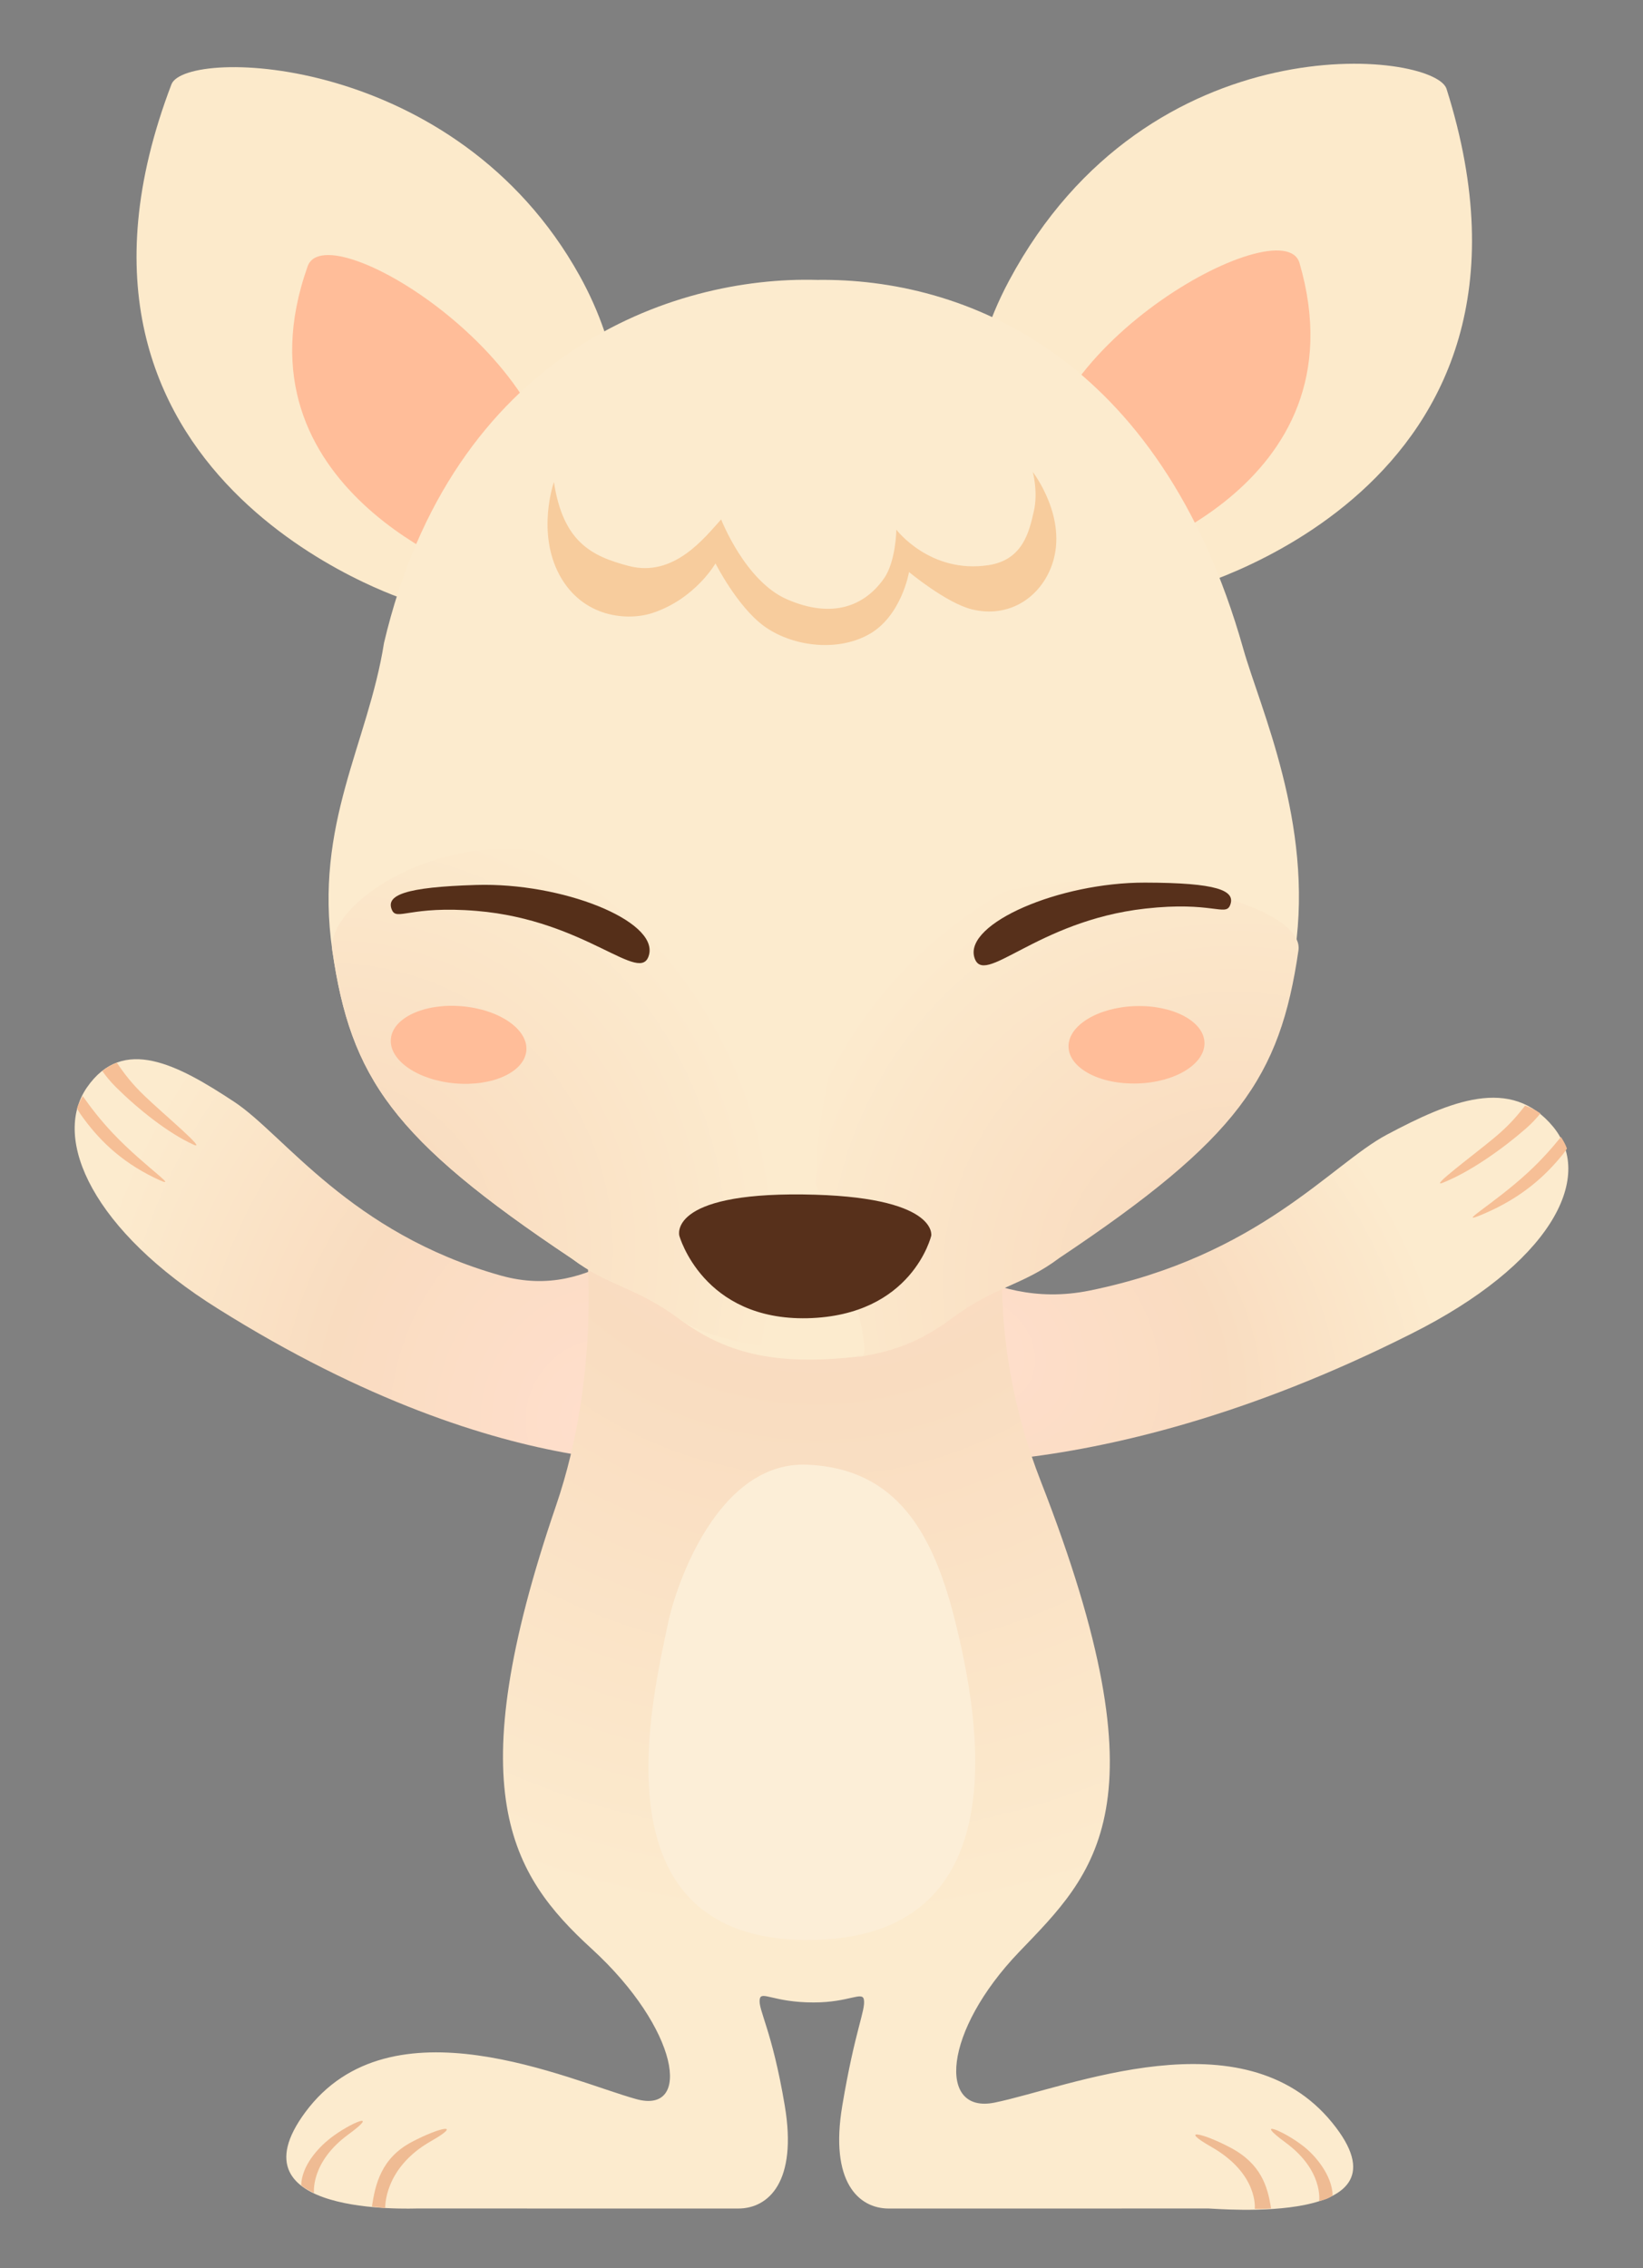 <?xml version="1.0" encoding="utf-8"?>
<!-- Generator: Adobe Illustrator 17.0.0, SVG Export Plug-In . SVG Version: 6.00 Build 0)  -->
<!DOCTYPE svg PUBLIC "-//W3C//DTD SVG 1.1//EN" "http://www.w3.org/Graphics/SVG/1.1/DTD/svg11.dtd">
<svg version="1.1" id="图层_1" xmlns="http://www.w3.org/2000/svg" xmlns:xlink="http://www.w3.org/1999/xlink" x="0px" y="0px"
	 width="269.183px" height="371.517px" viewBox="0 0 269.183 371.517" enable-background="new 0 0 269.183 371.517"
	 xml:space="preserve">
<rect x="0" y="0" width="269.183" height="371.517" fill="#808080" stroke="none"/>
<radialGradient id="SVGID_1_" cx="56.229" cy="293.621" r="83.009" fx="56.321" fy="302.059" gradientTransform="matrix(1.036 -0.061 -0.061 1.105 57.278 -97.827)" gradientUnits="userSpaceOnUse">
	<stop  offset="0" style="stop-color:#FFDECC"/>
	<stop  offset="0.518" style="stop-color:#F9DCC0"/>
	<stop  offset="1" style="stop-color:#FCEBCE"/>
</radialGradient>
<path fill-rule="evenodd" clip-rule="evenodd" fill="url(#SVGID_1_)" d="M115.262,239.126c0,0-31.14,5.605-79.552-24.77
	c-20.309-12.673-27.36-27.719-21.466-36.245c5.902-8.521,14.811-3.794,24.152,2.372c8.162,5.386,18.983,21.494,43.639,28.435
	c15.963,4.494,23.916-9.444,28.848-5.044C120.982,212.883,115.262,239.126,115.262,239.126z"/>
<path fill-rule="evenodd" clip-rule="evenodd" fill="#F6BF96" d="M23.714,179.525c3.142,3.012,10.348,9.02,7.996,7.957
	c-4.175-1.885-9.099-5.833-12.699-9.401c-0.951-0.944-1.655-1.823-2.25-2.663c0.761-0.596,1.552-1.059,2.379-1.366
	C20.364,175.872,21.631,177.538,23.714,179.525z"/>
<path fill-rule="evenodd" clip-rule="evenodd" fill="#F6BF96" d="M18.539,185.661c5.373,5.664,11.625,9.585,6.816,7.266
	c-5.8-2.801-9.409-6.532-12.118-10.371c-0.189-0.267-0.408-0.635-0.622-0.993c0.219-0.723,0.581-1.381,0.939-2.04
	C14.872,181.393,16.45,183.46,18.539,185.661z"/>
<radialGradient id="SVGID_2_" cx="298.729" cy="305.053" r="67.043" gradientTransform="matrix(1.175 0.101 0.101 1.062 -222.445 -133.071)" gradientUnits="userSpaceOnUse">
	<stop  offset="0" style="stop-color:#FFDECC"/>
	<stop  offset="0.518" style="stop-color:#F9DCC0"/>
	<stop  offset="1" style="stop-color:#FCEBCE"/>
</radialGradient>
<path fill-rule="evenodd" clip-rule="evenodd" fill="url(#SVGID_2_)" d="M141.77,239.008c0,0,35.437,6.639,89.418-20.537
	c22.648-11.334,30.208-25.482,23.288-33.901c-6.929-8.413-16.886-4.241-27.294,1.296c-9.094,4.836-20.894,19.851-48.629,25.509
	c-17.956,3.664-27.362-10.03-32.824-6.009C134.545,213.6,141.77,239.008,141.77,239.008z"/>
<path fill-rule="evenodd" clip-rule="evenodd" fill="#F6BF96" d="M244.966,186.232c-3.358,2.83-11.052,8.476-8.549,7.476
	c4.444-1.775,9.7-5.486,13.549-8.838c1.017-0.887,1.771-1.712,2.409-2.502c-0.803-0.557-1.637-0.99-2.512-1.277
	C248.55,182.8,247.192,184.365,244.966,186.232z"/>
<path fill-rule="evenodd" clip-rule="evenodd" fill="#F6BF96" d="M250.404,191.977c-5.747,5.321-12.411,9.009-7.291,6.826
	c6.176-2.636,10.035-6.142,12.941-9.746c0.203-0.251,0.438-0.596,0.669-0.932c-0.226-0.677-0.604-1.294-0.978-1.911
	C254.329,187.968,252.638,189.909,250.404,191.977z"/>
<radialGradient id="SVGID_3_" cx="133.725" cy="174.265" r="141.397" gradientUnits="userSpaceOnUse">
	<stop  offset="0" style="stop-color:#FFDECC"/>
	<stop  offset="0.373" style="stop-color:#F9DCC0"/>
	<stop  offset="1" style="stop-color:#FCEBCE"/>
</radialGradient>
<path fill="url(#SVGID_3_)" d="M218.253,347.662c-14.598-17.908-43.27-5.723-55.301-3.28c-9.374,1.904-8.473-11.668,4.043-24.702
	c12.349-12.86,24.353-23.773,3.494-77.146c-8.373-21.425-6.017-38.86-6.017-38.86l-31.347,13.188l-37.092-13.188
	c0,0,2.519,21.156-4.93,42.919c-15.967,46.651-7.505,60.398,5.831,72.593c14.32,13.095,16.517,27.177,7.299,24.622
	c-10.958-3.038-40.211-16.763-54.211,2.146c-12.666,17.108,17.316,15.768,18.614,15.768s47.407,0.02,52.337,0.01
	c4.93-0.01,9.696-4.36,7.603-16.83c-2.093-12.47-4.394-15.716-4.104-17.456c0.242-1.453,2.228,0.534,8.833,0.534
	c5.811,0,7.993-1.901,8.235-0.448c0.29,1.74-1.453,4.901-3.546,17.371c-2.093,12.47,2.673,16.82,7.603,16.83
	c4.93,0.01,51.04-0.01,52.337-0.01C199.231,361.724,232.24,364.821,218.253,347.662z"/>
<path fill="#FCEED7" d="M109.424,265.959c-2.598,12.543-12.272,51.787,22.891,51.787s27.906-36.943,24.278-51.787
	c-3.628-14.843-9.633-25.399-24.278-26.058C117.67,239.24,110.76,259.506,109.424,265.959z"/>
<path fill-rule="evenodd" clip-rule="evenodd" fill="#EFBB93" d="M60.934,361.398c0,0,0.398,0.092,2.183,0.252
	c0,0-0.312-6.51,7.481-10.946c5.267-2.998,1.676-2.41-3.142,0.13C62.45,353.474,61.483,357.785,60.934,361.398z"/>
<path fill-rule="evenodd" clip-rule="evenodd" fill="#EFBB93" d="M49.343,357.914c0,0,0.201,0.345,2.105,1.279
	c0,0-0.631-5.01,5.62-9.59c5.388-3.948,0.359-1.971-2.963,0.628C52.137,351.77,49.45,354.668,49.343,357.914z"/>
<path fill-rule="evenodd" clip-rule="evenodd" fill="#EFBB93" d="M208.241,361.7c0,0-1.298,0.167-2.665,0.082
	c0,0,0.654-5.725-7.139-10.162c-5.267-2.998-1.676-2.41,3.142,0.13C206.584,354.39,207.692,358.087,208.241,361.7z"/>
<path fill-rule="evenodd" clip-rule="evenodd" fill="#EFBB93" d="M218.335,359.541c0,0-0.376,0.575-2.211,0.966
	c0,0,0.737-5.01-5.514-9.59c-5.388-3.948-0.359-1.971,2.963,0.628C215.542,353.083,218.229,356.294,218.335,359.541z"/>
<g id="形状_20_1_">
	<g>
		<path fill="#FCEACB" d="M94.958,45.153C74.706,8.698,30.611,7.802,28.106,13.77C3.301,78.671,66.952,98.395,66.952,98.395
			c22.282,6.683,31.063-7.054,31.063-7.054S108.478,69.506,94.958,45.153z"/>
	</g>
</g>
<g id="形状_21_1_">
	<g>
		<path fill="#FFBD99" d="M50.401,43.63C37.418,80.169,78.547,94.235,78.547,94.235s8.508,2.234,11.844-9.667
			C95.551,60.82,53.601,34.491,50.401,43.63z"/>
	</g>
</g>
<g id="形状_20_拷贝_1_">
	<g>
		<path fill="#FCEACB" d="M236.982,14.515c-2.153-6.105-48.758-11.356-71.663,31.459c-14.415,26.952,0.36,48.237,0.36,48.237
			s4.73,8.064,27.428,2.682C193.107,96.892,257.987,80.864,236.982,14.515z"/>
	</g>
</g>
<g id="形状_21_拷贝_1_">
	<g>
		<path fill-rule="evenodd" clip-rule="evenodd" fill="#FFBD99" d="M212.911,43.092c-2.667-9.331-46.209,14.559-42.446,38.614
			c2.634,12.086,11.284,10.345,11.284,10.345S223.75,80.376,212.911,43.092z"/>
	</g>
</g>
<g id="脸_3_">
	<g>
		<path fill="#FCEBCE" d="M203.689,106.253c-13.642-48.317-45.99-60.743-69.797-60.407c-23.849-0.659-59.796,11.991-70.978,59.463
			c-2.611,16.528-11.49,29.602-8.461,50.417c3.029,20.816,9.869,30.832,39.232,50.417c6.102,4.573,10.508,4.573,17.686,9.93
			c7.185,5.356,15.22,7.742,29.232,6.115c0.219-0.025,0.438-0.075,0.651-0.137c5.601-0.932,9.982-3.007,14.074-6.064
			c7.172-5.356,11.571-5.356,17.673-9.93c29.326-19.573,36.159-29.576,39.188-50.38C215.211,134.86,206.437,115.971,203.689,106.253
			z"/>
	</g>
</g>
<g id="脸_2_">
	<g>
		
			<radialGradient id="SVGID_4_" cx="58.452" cy="230.669" r="76.214" gradientTransform="matrix(0.719 -0.726 0.754 0.737 -12.181 83.921)" gradientUnits="userSpaceOnUse">
			<stop  offset="0" style="stop-color:#FFDECC"/>
			<stop  offset="0.267" style="stop-color:#F9DCC0"/>
			<stop  offset="0.977" style="stop-color:#FCEBCE"/>
		</radialGradient>
		<path fill="url(#SVGID_4_)" d="M147.744,154.318c-21.45,20.273-14.075,68.736-6.598,67.867c0.219-0.025,0.438-0.075,0.651-0.137
			c5.601-0.932,9.982-3.007,14.074-6.064c7.172-5.356,11.571-5.356,17.673-9.93c29.326-19.573,36.16-29.576,39.188-50.38
			C214.142,145.967,166.496,136.596,147.744,154.318z"/>
	</g>
</g>
<g id="脸_1_">
	<g>
		
			<radialGradient id="SVGID_5_" cx="-86.767" cy="223.71" r="71.486" fx="-88.229" fy="224.817" gradientTransform="matrix(1.025 0 0 1.046 143.937 -29.713)" gradientUnits="userSpaceOnUse">
			<stop  offset="0" style="stop-color:#FFDECC"/>
			<stop  offset="0.255" style="stop-color:#F9DCC0"/>
			<stop  offset="1" style="stop-color:#FCEBCE"/>
		</radialGradient>
		<path fill="url(#SVGID_5_)" d="M103.42,146.304c-20.852-16.994-50.36-0.152-48.967,9.421c3.029,20.816,9.869,30.832,39.232,50.417
			c6.102,4.573,10.508,4.573,17.686,9.93c7.185,5.356,29.67,6.039,29.883,5.977C144.278,221.545,127.908,166.262,103.42,146.304z"/>
	</g>
</g>
<g id="形状_77_1_">
	<g>
		<path fill-rule="evenodd" clip-rule="evenodd" fill="#FFBD99" d="M75.673,164.81c-6.131-0.525-11.346,1.881-11.638,5.373
			c-0.299,3.493,4.427,6.741,10.556,7.266c6.137,0.525,11.346-1.881,11.644-5.373C86.535,168.583,81.803,165.335,75.673,164.81z"/>
	</g>
</g>
<g id="形状_77_副本_1_">
	<g>
		<path fill="#FFBD99" d="M185.992,164.786c-6.149,0.208-11.039,3.211-10.929,6.704c0.116,3.505,5.196,6.179,11.344,5.971
			c6.155-0.195,11.045-3.199,10.93-6.704C197.221,167.264,192.147,164.589,185.992,164.786z"/>
	</g>
</g>
<path fill="#F7CC9D" d="M90.751,78.946c1.504,9.855,6.187,12.154,12.244,13.749c7.454,1.963,12.505-4.721,15.156-7.62
	c0,0,3.92,10.103,10.788,13.088c7.324,3.184,12.644,1.197,15.887-3.416c1.965-2.796,2.029-7.991,2.029-7.991s5.514,7.267,15.1,5.81
	c5.71-0.868,6.691-5.625,7.425-8.827c0.733-3.2-0.176-6.438-0.176-6.438s5.811,7.467,3.181,15.122
	c-1.864,5.423-7.055,8.876-13.128,7.388c-4.212-1.032-10.322-6.117-10.322-6.117s-1.239,7.299-6.662,10.257
	c-5.425,2.96-12.767,1.784-17.14-1.432c-4.373-3.217-7.91-10.239-7.91-10.239s-3.301,5.788-10.275,8.106
	c-4.114,1.368-11.49,0.802-15.275-6.193C87.866,87.154,90.751,78.946,90.751,78.946z"/>
<g id="形状_75_1_">
	<g>
		<path fill-rule="evenodd" clip-rule="evenodd" fill="#552F19" d="M78.028,144.945c-11.766,0.354-14.864,1.687-13.816,4.095
			c0.808,1.858,2.94-0.761,13.919,0.162c17.981,1.503,26.919,12.354,28.214,7.141C107.722,150.789,92.116,144.521,78.028,144.945z"
			/>
	</g>
</g>
<g id="形状_75_副本_1_">
	<g>
		<path fill-rule="evenodd" clip-rule="evenodd" fill="#57301B" d="M187.605,144.562c-14.089-0.028-29.512,6.676-27.986,12.188
			c1.441,5.174,10.071-5.923,28.003-7.931c10.955-1.23,13.154,1.328,13.909-0.552C202.517,145.831,199.377,144.585,187.605,144.562z
			"/>
	</g>
</g>
<g id="形状_19_1_">
	<g>
		<path fill="#57301B" d="M131.561,195.638c-22.207-0.256-20.265,6.754-20.265,6.754s3.84,13.92,21.015,13.518
			c17.176-0.415,20.26-13.518,20.26-13.518S153.762,195.894,131.561,195.638z"/>
	</g>
</g>
</svg>
